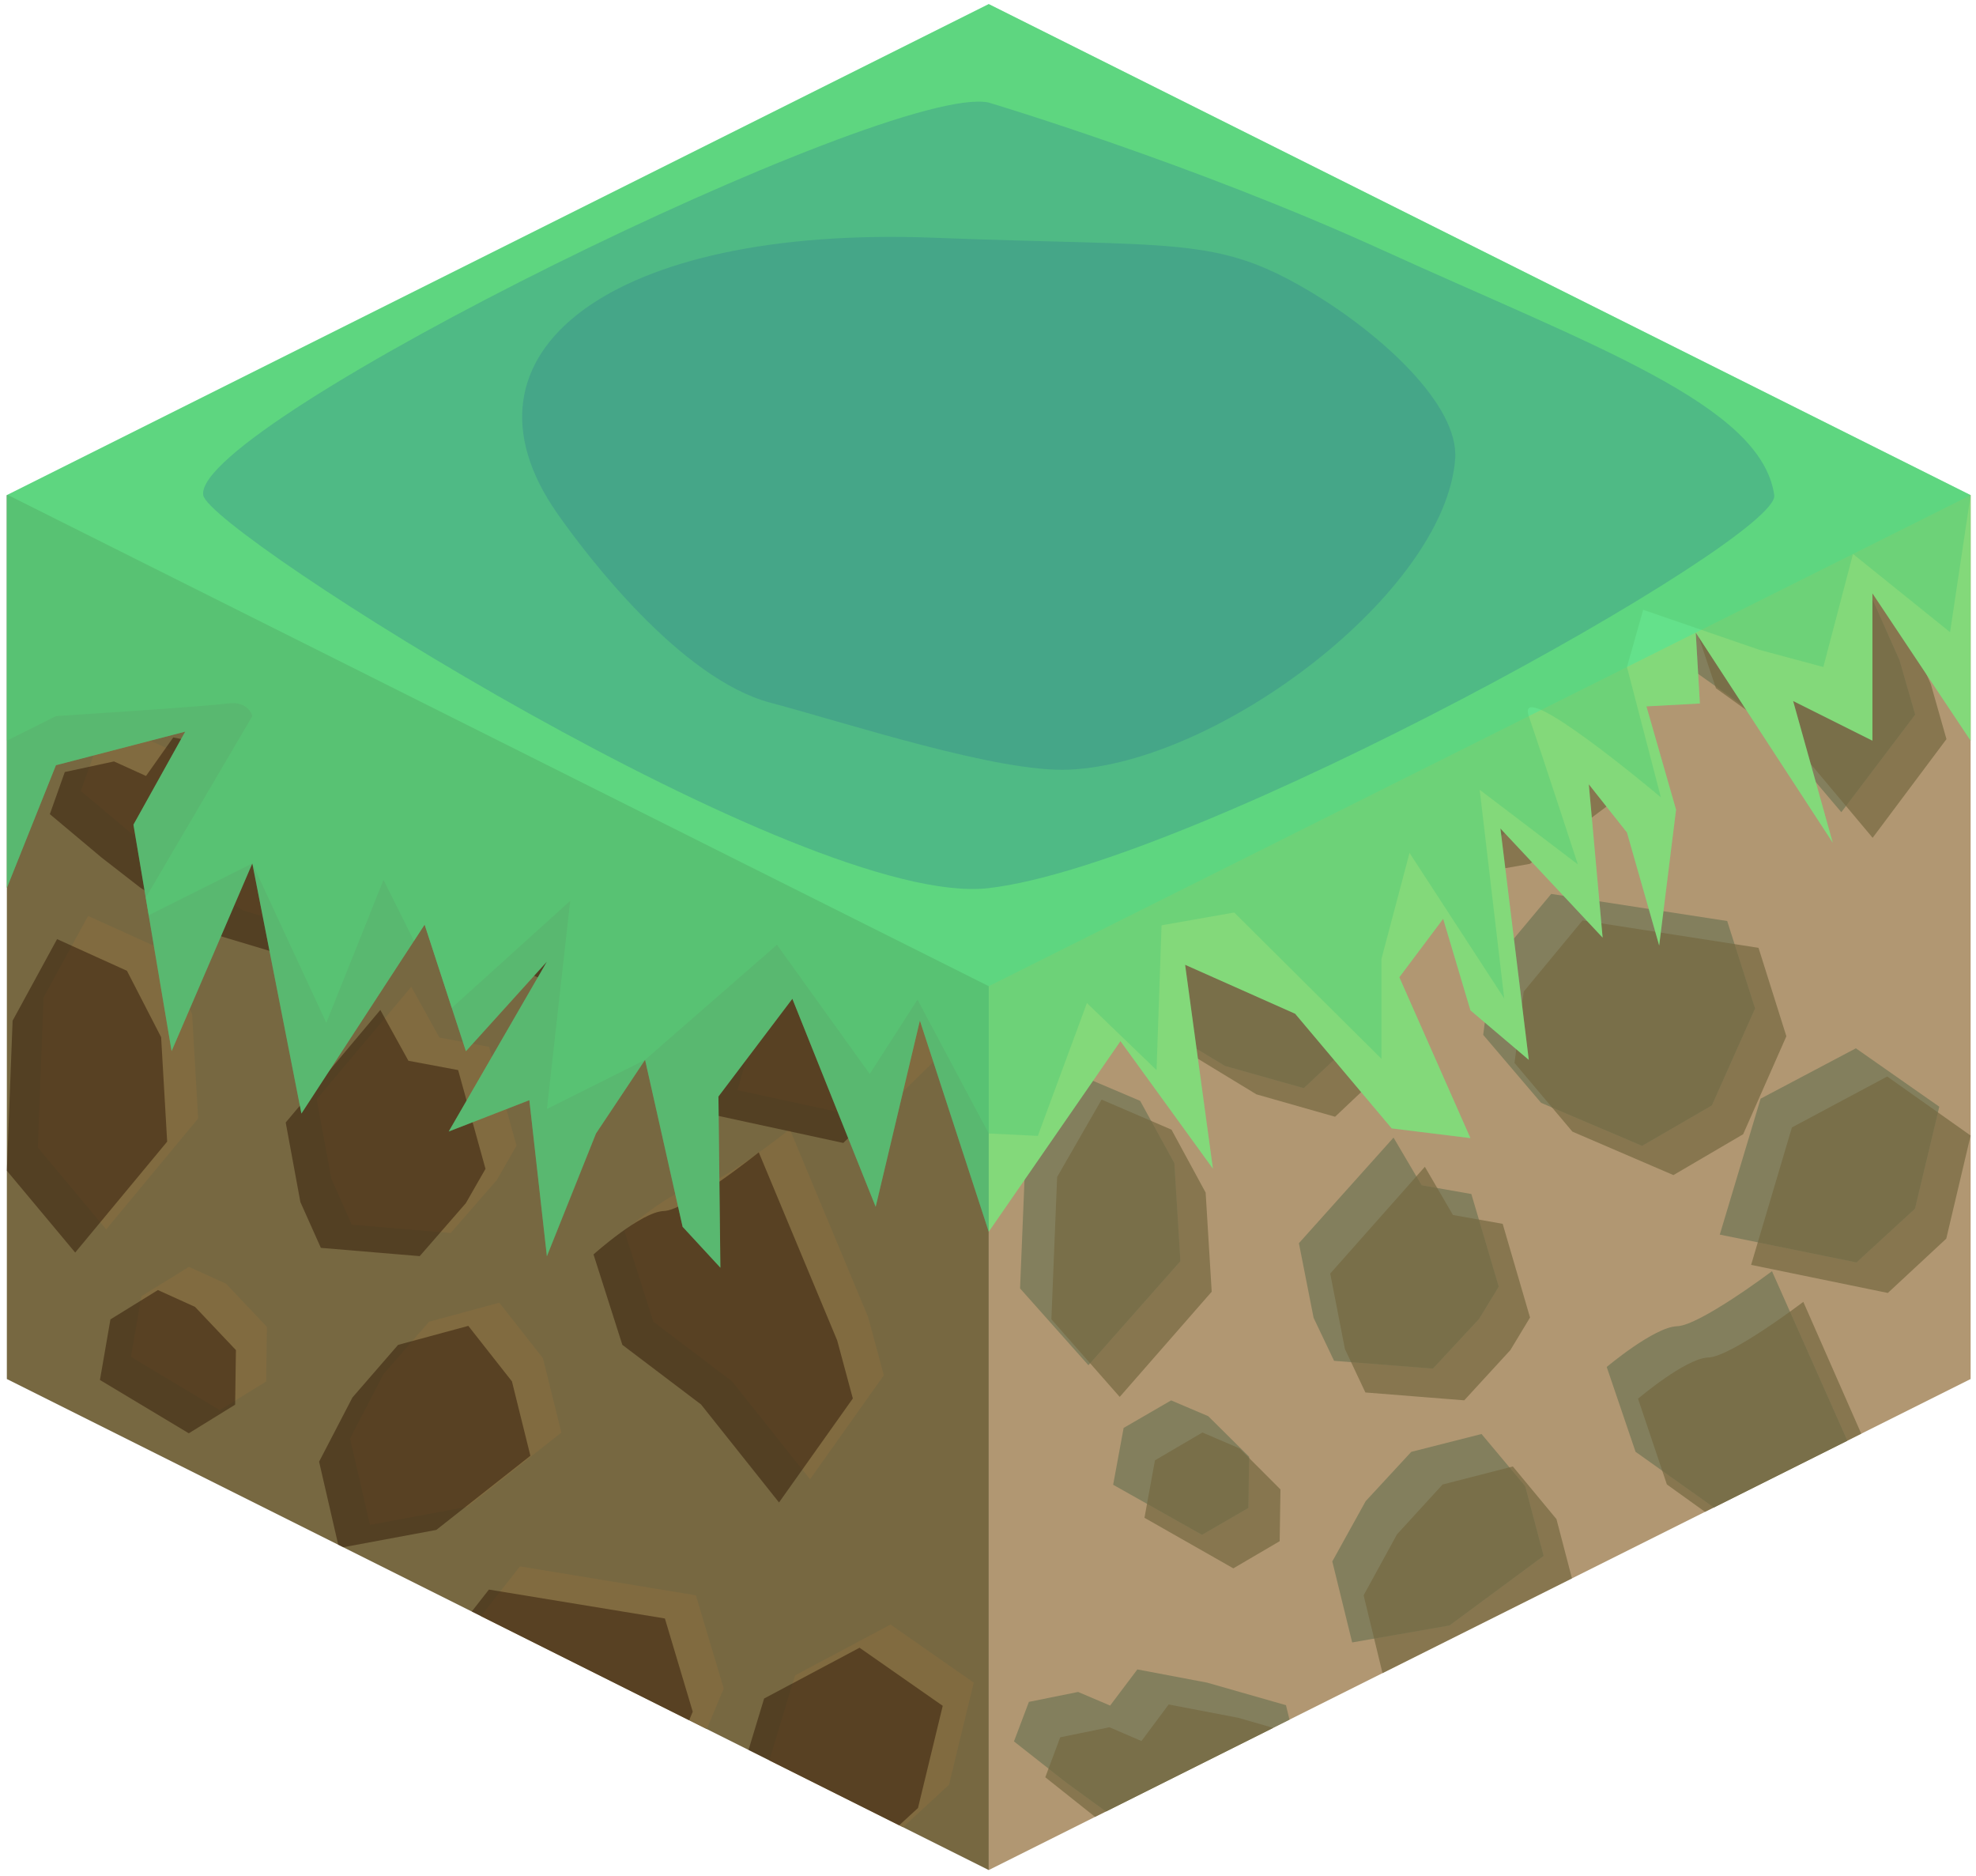 <?xml version="1.0" encoding="UTF-8" standalone="no"?><!DOCTYPE svg PUBLIC "-//W3C//DTD SVG 1.1//EN" "http://www.w3.org/Graphics/SVG/1.1/DTD/svg11.dtd"><svg width="100%" height="100%" viewBox="0 0 216 205" version="1.1" xmlns="http://www.w3.org/2000/svg" xmlns:xlink="http://www.w3.org/1999/xlink" xml:space="preserve" xmlns:serif="http://www.serif.com/" style="fill-rule:evenodd;clip-rule:evenodd;stroke-linejoin:round;stroke-miterlimit:1.414;"><g id="Grass_Block11"><g id="Grass_Block09"><g id="Grass_Block091" serif:id="Grass_Block09"><g><path d="M215.412,54.114l0,96.599l-107.331,53.665l0,-96.598l107.331,-53.666Z" style="fill:#b19772;"/><clipPath id="_clip1"><path d="M215.412,54.114l0,96.599l-107.331,53.665l0,-96.598l107.331,-53.666Z"/></clipPath><g clip-path="url(#_clip1)"><path d="M113.609,235.269l-7.471,-8.393l0.629,-15.381l4.861,-8.364l7.639,3.248l3.734,6.804l0.66,10.713l-10.052,11.373" style="fill:#c7a664;"/><path d="M129.451,258.418l-9.713,-5.527l1.146,-6.28l5.191,-3.041l4.056,1.744l4.471,4.478l-0.085,5.658l-5.066,2.968Zm30.283,-23.855l-5.042,5.49l-10.805,-0.858l-2.238,-4.75l-1.605,-8.245l10.343,-11.669l3.071,5.269l5.435,0.966l2.991,10.237l-2.15,3.56Zm-42.701,5.119l-7.471,-8.486l0.629,-15.55l4.861,-8.457l7.639,3.285l3.734,6.879l0.66,10.83l-10.052,11.499Zm93.012,-28.565l-2.662,11.269l-6.387,5.935l-14.945,-3.071l4.461,-15.019l10.414,-5.566l9.119,6.452Zm-32.485,4.321l7.62,-4.464l4.724,-10.709l-3.045,-9.664l-19.233,-2.996l-6.432,7.782l-1.006,7.794l6.329,7.509l11.043,4.748Zm-36.987,-6.374l6.48,-6.129l-3.057,-12.704l-8.623,-2.49l-7.622,-1.459l-2.977,3.993l-3.5,-1.504l-5.378,1.097l-1.634,4.367l5.651,4.497l4.24,3.125l7.816,4.756l8.604,2.451Zm10.66,-25.764l10.639,-1.878l10.285,-7.689l-2.017,-7.71l-4.768,-5.754l-7.68,1.972l-4.984,5.447l-3.648,6.662l2.173,8.95Zm48.103,-4.724l8.068,-10.782l-1.706,-6.007l-8.575,-19.507c0,0 -7.897,6.005 -10.383,6.082c-2.485,0.078 -7.683,4.502 -7.683,4.502l3.152,9.371l8.6,6.179l8.527,10.162Zm-64.518,-7.172l-9.714,-5.526l1.146,-6.28l5.191,-3.042l4.057,1.744l4.47,4.478l-0.085,5.659l-5.065,2.967Zm30.283,-23.854l-5.042,5.49l-10.806,-0.858l-2.238,-4.75l-1.605,-8.245l10.344,-11.669l3.07,5.268l5.436,0.966l2.991,10.238l-2.15,3.56Zm-42.702,5.118l-7.471,-8.485l0.629,-15.55l4.861,-8.457l7.639,3.284l3.734,6.879l0.661,10.831l-10.053,11.498Zm93.013,-28.564l-2.663,11.269l-6.387,5.934l-14.945,-3.07l4.461,-15.02l10.415,-5.565l9.119,6.452Zm-32.486,4.321l7.621,-4.465l4.724,-10.709l-3.045,-9.663l-19.234,-2.996l-6.432,7.782l-1.005,7.793l6.328,7.51l11.043,4.748Zm-36.986,-6.375l6.48,-6.129l-3.057,-12.703l-8.623,-2.491l-7.622,-1.459l-2.977,3.994l-3.5,-1.505l-5.378,1.098l-1.634,4.367l5.651,4.497l4.24,3.125l7.816,4.755l8.604,2.451Zm10.659,-25.764l10.639,-1.877l10.285,-7.689l-2.016,-7.71l-4.769,-5.755l-7.679,1.972l-4.985,5.448l-3.648,6.661l2.173,8.95Zm48.103,-4.723l8.069,-10.783l-1.707,-6.007l-8.574,-19.507c0,0 -7.897,6.006 -10.383,6.083c-2.486,0.077 -7.683,4.501 -7.683,4.501l3.152,9.371l8.6,6.18l8.526,10.162Z" style="fill:#756941;fill-opacity:0.7;"/><path d="M137.149,204.984l6.48,-6.062l-3.057,-12.564l-8.623,-2.464l-7.622,-1.443l-2.977,3.95l-3.5,-1.488l-5.378,1.085l-1.634,4.32l5.651,4.448l4.24,3.09l7.817,4.704l8.603,2.424Z" style="fill:#837f5d;"/><clipPath id="_clip2"><path d="M137.149,204.984l6.48,-6.062l-3.057,-12.564l-8.623,-2.464l-7.622,-1.443l-2.977,3.95l-3.5,-1.488l-5.378,1.085l-1.634,4.32l5.651,4.448l4.24,3.09l7.817,4.704l8.603,2.424Z"/></clipPath><g clip-path="url(#_clip2)"><path d="M129.451,258.418l-9.713,-5.527l1.146,-6.28l5.191,-3.041l4.056,1.744l4.471,4.478l-0.085,5.658l-5.066,2.968Zm30.283,-23.855l-5.042,5.49l-10.805,-0.858l-2.238,-4.75l-1.605,-8.245l10.343,-11.669l3.071,5.269l5.435,0.966l2.991,10.237l-2.15,3.56Zm-42.701,5.119l-7.471,-8.486l0.629,-15.55l4.861,-8.457l7.639,3.285l3.734,6.879l0.66,10.83l-10.052,11.499Zm93.012,-28.565l-2.662,11.269l-6.387,5.935l-14.945,-3.071l4.461,-15.019l10.414,-5.566l9.119,6.452Zm-32.485,4.321l7.62,-4.464l4.724,-10.709l-3.045,-9.664l-19.233,-2.996l-6.432,7.782l-1.006,7.794l6.329,7.509l11.043,4.748Zm-36.987,-6.374l6.48,-6.129l-3.057,-12.704l-8.623,-2.49l-7.622,-1.459l-2.977,3.993l-3.5,-1.504l-5.378,1.097l-1.634,4.367l5.651,4.497l4.24,3.125l7.816,4.756l8.604,2.451Zm10.66,-25.764l10.639,-1.878l10.285,-7.689l-2.017,-7.71l-4.768,-5.754l-7.68,1.972l-4.984,5.447l-3.648,6.662l2.173,8.95Zm48.103,-4.724l8.068,-10.782l-1.706,-6.007l-8.575,-19.507c0,0 -7.897,6.005 -10.383,6.082c-2.485,0.078 -7.683,4.502 -7.683,4.502l3.152,9.371l8.6,6.179l8.527,10.162Zm-64.518,-7.172l-9.714,-5.526l1.146,-6.28l5.191,-3.042l4.057,1.744l4.47,4.478l-0.085,5.659l-5.065,2.967Zm30.283,-23.854l-5.042,5.49l-10.806,-0.858l-2.238,-4.75l-1.605,-8.245l10.344,-11.669l3.07,5.268l5.436,0.966l2.991,10.238l-2.15,3.56Zm-42.702,5.118l-7.471,-8.485l0.629,-15.55l4.861,-8.457l7.639,3.284l3.734,6.879l0.661,10.831l-10.053,11.498Zm93.013,-28.564l-2.663,11.269l-6.387,5.934l-14.945,-3.07l4.461,-15.02l10.415,-5.565l9.119,6.452Zm-32.486,4.321l7.621,-4.465l4.724,-10.709l-3.045,-9.663l-19.234,-2.996l-6.432,7.782l-1.005,7.793l6.328,7.51l11.043,4.748Zm-36.986,-6.375l6.48,-6.129l-3.057,-12.703l-8.623,-2.491l-7.622,-1.459l-2.977,3.994l-3.5,-1.505l-5.378,1.098l-1.634,4.367l5.651,4.497l4.24,3.125l7.816,4.755l8.604,2.451Zm10.659,-25.764l10.639,-1.877l10.285,-7.689l-2.016,-7.71l-4.769,-5.755l-7.679,1.972l-4.985,5.448l-3.648,6.661l2.173,8.95Zm48.103,-4.723l8.069,-10.783l-1.707,-6.007l-8.574,-19.507c0,0 -7.897,6.006 -10.383,6.083c-2.486,0.077 -7.683,4.501 -7.683,4.501l3.152,9.371l8.6,6.18l8.526,10.162Z" style="fill:#756941;fill-opacity:0.7;"/></g><path d="M174.136,211.29l7.62,-4.416l4.724,-10.593l-3.045,-9.557l-19.233,-2.964l-6.432,7.697l-1.006,7.709l6.329,7.427l11.043,4.697Z" style="fill:#837f5d;"/><path d="M195.912,174.829l8.068,-10.664l-1.706,-5.942l-8.575,-19.295c0,0 -7.897,5.94 -10.383,6.017c-2.485,0.076 -7.683,4.452 -7.683,4.452l3.152,9.269l8.6,6.112l8.527,10.051Z" style="fill:#837f5d;"/><clipPath id="_clip3"><path d="M195.912,174.829l8.068,-10.664l-1.706,-5.942l-8.575,-19.295c0,0 -7.897,5.94 -10.383,6.017c-2.485,0.076 -7.683,4.452 -7.683,4.452l3.152,9.269l8.6,6.112l8.527,10.051Z"/></clipPath><g clip-path="url(#_clip3)"><path d="M129.451,258.418l-9.713,-5.527l1.146,-6.28l5.191,-3.041l4.056,1.744l4.471,4.478l-0.085,5.658l-5.066,2.968Zm30.283,-23.855l-5.042,5.49l-10.805,-0.858l-2.238,-4.75l-1.605,-8.245l10.343,-11.669l3.071,5.269l5.435,0.966l2.991,10.237l-2.15,3.56Zm-42.701,5.119l-7.471,-8.486l0.629,-15.55l4.861,-8.457l7.639,3.285l3.734,6.879l0.66,10.83l-10.052,11.499Zm93.012,-28.565l-2.662,11.269l-6.387,5.935l-14.945,-3.071l4.461,-15.019l10.414,-5.566l9.119,6.452Zm-32.485,4.321l7.62,-4.464l4.724,-10.709l-3.045,-9.664l-19.233,-2.996l-6.432,7.782l-1.006,7.794l6.329,7.509l11.043,4.748Zm-36.987,-6.374l6.48,-6.129l-3.057,-12.704l-8.623,-2.49l-7.622,-1.459l-2.977,3.993l-3.5,-1.504l-5.378,1.097l-1.634,4.367l5.651,4.497l4.24,3.125l7.816,4.756l8.604,2.451Zm10.66,-25.764l10.639,-1.878l10.285,-7.689l-2.017,-7.71l-4.768,-5.754l-7.68,1.972l-4.984,5.447l-3.648,6.662l2.173,8.95Zm48.103,-4.724l8.068,-10.782l-1.706,-6.007l-8.575,-19.507c0,0 -7.897,6.005 -10.383,6.082c-2.485,0.078 -7.683,4.502 -7.683,4.502l3.152,9.371l8.6,6.179l8.527,10.162Zm-64.518,-7.172l-9.714,-5.526l1.146,-6.28l5.191,-3.042l4.057,1.744l4.47,4.478l-0.085,5.659l-5.065,2.967Zm30.283,-23.854l-5.042,5.49l-10.806,-0.858l-2.238,-4.75l-1.605,-8.245l10.344,-11.669l3.07,5.268l5.436,0.966l2.991,10.238l-2.15,3.56Zm-42.702,5.118l-7.471,-8.485l0.629,-15.55l4.861,-8.457l7.639,3.284l3.734,6.879l0.661,10.831l-10.053,11.498Zm93.013,-28.564l-2.663,11.269l-6.387,5.934l-14.945,-3.07l4.461,-15.02l10.415,-5.565l9.119,6.452Zm-32.486,4.321l7.621,-4.465l4.724,-10.709l-3.045,-9.663l-19.234,-2.996l-6.432,7.782l-1.005,7.793l6.328,7.51l11.043,4.748Zm-36.986,-6.375l6.48,-6.129l-3.057,-12.703l-8.623,-2.491l-7.622,-1.459l-2.977,3.994l-3.5,-1.505l-5.378,1.098l-1.634,4.367l5.651,4.497l4.24,3.125l7.816,4.755l8.604,2.451Zm10.659,-25.764l10.639,-1.877l10.285,-7.689l-2.016,-7.71l-4.769,-5.755l-7.679,1.972l-4.985,5.448l-3.648,6.661l2.173,8.95Zm48.103,-4.723l8.069,-10.783l-1.707,-6.007l-8.574,-19.507c0,0 -7.897,6.006 -10.383,6.083c-2.486,0.077 -7.683,4.501 -7.683,4.501l3.152,9.371l8.6,6.18l8.526,10.162Z" style="fill:#756941;fill-opacity:0.7;"/></g><path d="M147.809,179.501l10.639,-1.857l10.285,-7.605l-2.017,-7.626l-4.768,-5.691l-7.68,1.95l-4.984,5.388l-3.648,6.589l2.173,8.852" style="fill:#837f5d;"/><clipPath id="_clip4"><path d="M147.809,179.501l10.639,-1.857l10.285,-7.605l-2.017,-7.626l-4.768,-5.691l-7.68,1.95l-4.984,5.388l-3.648,6.589l2.173,8.852"/></clipPath><g clip-path="url(#_clip4)"><path d="M129.451,258.418l-9.713,-5.527l1.146,-6.28l5.191,-3.041l4.056,1.744l4.471,4.478l-0.085,5.658l-5.066,2.968Zm30.283,-23.855l-5.042,5.49l-10.805,-0.858l-2.238,-4.75l-1.605,-8.245l10.343,-11.669l3.071,5.269l5.435,0.966l2.991,10.237l-2.15,3.56Zm-42.701,5.119l-7.471,-8.486l0.629,-15.55l4.861,-8.457l7.639,3.285l3.734,6.879l0.66,10.83l-10.052,11.499Zm93.012,-28.565l-2.662,11.269l-6.387,5.935l-14.945,-3.071l4.461,-15.019l10.414,-5.566l9.119,6.452Zm-32.485,4.321l7.62,-4.464l4.724,-10.709l-3.045,-9.664l-19.233,-2.996l-6.432,7.782l-1.006,7.794l6.329,7.509l11.043,4.748Zm-36.987,-6.374l6.48,-6.129l-3.057,-12.704l-8.623,-2.49l-7.622,-1.459l-2.977,3.993l-3.5,-1.504l-5.378,1.097l-1.634,4.367l5.651,4.497l4.24,3.125l7.816,4.756l8.604,2.451Zm10.66,-25.764l10.639,-1.878l10.285,-7.689l-2.017,-7.71l-4.768,-5.754l-7.68,1.972l-4.984,5.447l-3.648,6.662l2.173,8.95Zm48.103,-4.724l8.068,-10.782l-1.706,-6.007l-8.575,-19.507c0,0 -7.897,6.005 -10.383,6.082c-2.485,0.078 -7.683,4.502 -7.683,4.502l3.152,9.371l8.6,6.179l8.527,10.162Zm-64.518,-7.172l-9.714,-5.526l1.146,-6.28l5.191,-3.042l4.057,1.744l4.47,4.478l-0.085,5.659l-5.065,2.967Zm30.283,-23.854l-5.042,5.49l-10.806,-0.858l-2.238,-4.75l-1.605,-8.245l10.344,-11.669l3.07,5.268l5.436,0.966l2.991,10.238l-2.15,3.56Zm-42.702,5.118l-7.471,-8.485l0.629,-15.55l4.861,-8.457l7.639,3.284l3.734,6.879l0.661,10.831l-10.053,11.498Zm93.013,-28.564l-2.663,11.269l-6.387,5.934l-14.945,-3.07l4.461,-15.02l10.415,-5.565l9.119,6.452Zm-32.486,4.321l7.621,-4.465l4.724,-10.709l-3.045,-9.663l-19.234,-2.996l-6.432,7.782l-1.005,7.793l6.328,7.51l11.043,4.748Zm-36.986,-6.375l6.48,-6.129l-3.057,-12.703l-8.623,-2.491l-7.622,-1.459l-2.977,3.994l-3.5,-1.505l-5.378,1.098l-1.634,4.367l5.651,4.497l4.24,3.125l7.816,4.755l8.604,2.451Zm10.659,-25.764l10.639,-1.877l10.285,-7.689l-2.016,-7.71l-4.769,-5.755l-7.679,1.972l-4.985,5.448l-3.648,6.661l2.173,8.95Zm48.103,-4.723l8.069,-10.783l-1.707,-6.007l-8.574,-19.507c0,0 -7.897,6.006 -10.383,6.083c-2.486,0.077 -7.683,4.501 -7.683,4.501l3.152,9.371l8.6,6.18l8.526,10.162Z" style="fill:#756941;fill-opacity:0.7;"/></g><path d="M206.621,207.016l-9.119,-6.382l-10.414,5.505l-4.461,14.856l14.945,3.036l6.387,-5.869l2.662,-11.146" style="fill:#837f5d;"/><clipPath id="_clip5"><path d="M206.621,207.016l-9.119,-6.382l-10.414,5.505l-4.461,14.856l14.945,3.036l6.387,-5.869l2.662,-11.146"/></clipPath><g clip-path="url(#_clip5)"><path d="M129.451,258.418l-9.713,-5.527l1.146,-6.28l5.191,-3.041l4.056,1.744l4.471,4.478l-0.085,5.658l-5.066,2.968Zm30.283,-23.855l-5.042,5.49l-10.805,-0.858l-2.238,-4.75l-1.605,-8.245l10.343,-11.669l3.071,5.269l5.435,0.966l2.991,10.237l-2.15,3.56Zm-42.701,5.119l-7.471,-8.486l0.629,-15.55l4.861,-8.457l7.639,3.285l3.734,6.879l0.66,10.83l-10.052,11.499Zm93.012,-28.565l-2.662,11.269l-6.387,5.935l-14.945,-3.071l4.461,-15.019l10.414,-5.566l9.119,6.452Zm-32.485,4.321l7.62,-4.464l4.724,-10.709l-3.045,-9.664l-19.233,-2.996l-6.432,7.782l-1.006,7.794l6.329,7.509l11.043,4.748Zm-36.987,-6.374l6.48,-6.129l-3.057,-12.704l-8.623,-2.49l-7.622,-1.459l-2.977,3.993l-3.5,-1.504l-5.378,1.097l-1.634,4.367l5.651,4.497l4.24,3.125l7.816,4.756l8.604,2.451Zm10.66,-25.764l10.639,-1.878l10.285,-7.689l-2.017,-7.71l-4.768,-5.754l-7.68,1.972l-4.984,5.447l-3.648,6.662l2.173,8.95Zm48.103,-4.724l8.068,-10.782l-1.706,-6.007l-8.575,-19.507c0,0 -7.897,6.005 -10.383,6.082c-2.485,0.078 -7.683,4.502 -7.683,4.502l3.152,9.371l8.6,6.179l8.527,10.162Zm-64.518,-7.172l-9.714,-5.526l1.146,-6.28l5.191,-3.042l4.057,1.744l4.47,4.478l-0.085,5.659l-5.065,2.967Zm30.283,-23.854l-5.042,5.49l-10.806,-0.858l-2.238,-4.75l-1.605,-8.245l10.344,-11.669l3.07,5.268l5.436,0.966l2.991,10.238l-2.15,3.56Zm-42.702,5.118l-7.471,-8.485l0.629,-15.55l4.861,-8.457l7.639,3.284l3.734,6.879l0.661,10.831l-10.053,11.498Zm93.013,-28.564l-2.663,11.269l-6.387,5.934l-14.945,-3.07l4.461,-15.02l10.415,-5.565l9.119,6.452Zm-32.486,4.321l7.621,-4.465l4.724,-10.709l-3.045,-9.663l-19.234,-2.996l-6.432,7.782l-1.005,7.793l6.328,7.51l11.043,4.748Zm-36.986,-6.375l6.48,-6.129l-3.057,-12.703l-8.623,-2.491l-7.622,-1.459l-2.977,3.994l-3.5,-1.505l-5.378,1.098l-1.634,4.367l5.651,4.497l4.24,3.125l7.816,4.755l8.604,2.451Zm10.659,-25.764l10.639,-1.877l10.285,-7.689l-2.016,-7.71l-4.769,-5.755l-7.679,1.972l-4.985,5.448l-3.648,6.661l2.173,8.95Zm48.103,-4.723l8.069,-10.783l-1.707,-6.007l-8.574,-19.507c0,0 -7.897,6.006 -10.383,6.083c-2.486,0.077 -7.683,4.501 -7.683,4.501l3.152,9.371l8.6,6.18l8.526,10.162Z" style="fill:#756941;fill-opacity:0.7;"/></g><path d="M118.975,149.204l-7.47,-8.393l0.628,-15.381l4.861,-8.365l7.639,3.249l3.735,6.804l0.66,10.713l-10.053,11.373" style="fill:#837f5d;"/><clipPath id="_clip6"><path d="M118.975,149.204l-7.47,-8.393l0.628,-15.381l4.861,-8.365l7.639,3.249l3.735,6.804l0.66,10.713l-10.053,11.373"/></clipPath><g clip-path="url(#_clip6)"><path d="M129.451,258.418l-9.713,-5.527l1.146,-6.28l5.191,-3.041l4.056,1.744l4.471,4.478l-0.085,5.658l-5.066,2.968Zm30.283,-23.855l-5.042,5.49l-10.805,-0.858l-2.238,-4.75l-1.605,-8.245l10.343,-11.669l3.071,5.269l5.435,0.966l2.991,10.237l-2.15,3.56Zm-42.701,5.119l-7.471,-8.486l0.629,-15.55l4.861,-8.457l7.639,3.285l3.734,6.879l0.66,10.83l-10.052,11.499Zm93.012,-28.565l-2.662,11.269l-6.387,5.935l-14.945,-3.071l4.461,-15.019l10.414,-5.566l9.119,6.452Zm-32.485,4.321l7.62,-4.464l4.724,-10.709l-3.045,-9.664l-19.233,-2.996l-6.432,7.782l-1.006,7.794l6.329,7.509l11.043,4.748Zm-36.987,-6.374l6.48,-6.129l-3.057,-12.704l-8.623,-2.49l-7.622,-1.459l-2.977,3.993l-3.5,-1.504l-5.378,1.097l-1.634,4.367l5.651,4.497l4.24,3.125l7.816,4.756l8.604,2.451Zm10.66,-25.764l10.639,-1.878l10.285,-7.689l-2.017,-7.71l-4.768,-5.754l-7.68,1.972l-4.984,5.447l-3.648,6.662l2.173,8.95Zm48.103,-4.724l8.068,-10.782l-1.706,-6.007l-8.575,-19.507c0,0 -7.897,6.005 -10.383,6.082c-2.485,0.078 -7.683,4.502 -7.683,4.502l3.152,9.371l8.6,6.179l8.527,10.162Zm-64.518,-7.172l-9.714,-5.526l1.146,-6.28l5.191,-3.042l4.057,1.744l4.47,4.478l-0.085,5.659l-5.065,2.967Zm30.283,-23.854l-5.042,5.49l-10.806,-0.858l-2.238,-4.75l-1.605,-8.245l10.344,-11.669l3.07,5.268l5.436,0.966l2.991,10.238l-2.15,3.56Zm-42.702,5.118l-7.471,-8.485l0.629,-15.55l4.861,-8.457l7.639,3.284l3.734,6.879l0.661,10.831l-10.053,11.498Zm93.013,-28.564l-2.663,11.269l-6.387,5.934l-14.945,-3.07l4.461,-15.02l10.415,-5.565l9.119,6.452Zm-32.486,4.321l7.621,-4.465l4.724,-10.709l-3.045,-9.663l-19.234,-2.996l-6.432,7.782l-1.005,7.793l6.328,7.51l11.043,4.748Zm-36.986,-6.375l6.48,-6.129l-3.057,-12.703l-8.623,-2.491l-7.622,-1.459l-2.977,3.994l-3.5,-1.505l-5.378,1.098l-1.634,4.367l5.651,4.497l4.24,3.125l7.816,4.755l8.604,2.451Zm10.659,-25.764l10.639,-1.877l10.285,-7.689l-2.016,-7.71l-4.769,-5.755l-7.679,1.972l-4.985,5.448l-3.648,6.661l2.173,8.95Zm48.103,-4.723l8.069,-10.783l-1.707,-6.007l-8.574,-19.507c0,0 -7.897,6.006 -10.383,6.083c-2.486,0.077 -7.683,4.501 -7.683,4.501l3.152,9.371l8.6,6.18l8.526,10.162Z" style="fill:#756941;fill-opacity:0.7;"/></g><path d="M131.394,167.736l-9.714,-5.467l1.146,-6.211l5.191,-3.009l4.057,1.725l4.47,4.43l-0.085,5.596l-5.065,2.936Z" style="fill:#837f5d;"/><clipPath id="_clip7"><path d="M131.394,167.736l-9.714,-5.467l1.146,-6.211l5.191,-3.009l4.057,1.725l4.47,4.43l-0.085,5.596l-5.065,2.936Z"/></clipPath><g clip-path="url(#_clip7)"><path d="M129.451,258.418l-9.713,-5.527l1.146,-6.28l5.191,-3.041l4.056,1.744l4.471,4.478l-0.085,5.658l-5.066,2.968Zm30.283,-23.855l-5.042,5.49l-10.805,-0.858l-2.238,-4.75l-1.605,-8.245l10.343,-11.669l3.071,5.269l5.435,0.966l2.991,10.237l-2.15,3.56Zm-42.701,5.119l-7.471,-8.486l0.629,-15.55l4.861,-8.457l7.639,3.285l3.734,6.879l0.66,10.83l-10.052,11.499Zm93.012,-28.565l-2.662,11.269l-6.387,5.935l-14.945,-3.071l4.461,-15.019l10.414,-5.566l9.119,6.452Zm-32.485,4.321l7.62,-4.464l4.724,-10.709l-3.045,-9.664l-19.233,-2.996l-6.432,7.782l-1.006,7.794l6.329,7.509l11.043,4.748Zm-36.987,-6.374l6.48,-6.129l-3.057,-12.704l-8.623,-2.49l-7.622,-1.459l-2.977,3.993l-3.5,-1.504l-5.378,1.097l-1.634,4.367l5.651,4.497l4.24,3.125l7.816,4.756l8.604,2.451Zm10.66,-25.764l10.639,-1.878l10.285,-7.689l-2.017,-7.71l-4.768,-5.754l-7.68,1.972l-4.984,5.447l-3.648,6.662l2.173,8.95Zm48.103,-4.724l8.068,-10.782l-1.706,-6.007l-8.575,-19.507c0,0 -7.897,6.005 -10.383,6.082c-2.485,0.078 -7.683,4.502 -7.683,4.502l3.152,9.371l8.6,6.179l8.527,10.162Zm-64.518,-7.172l-9.714,-5.526l1.146,-6.28l5.191,-3.042l4.057,1.744l4.47,4.478l-0.085,5.659l-5.065,2.967Zm30.283,-23.854l-5.042,5.49l-10.806,-0.858l-2.238,-4.75l-1.605,-8.245l10.344,-11.669l3.07,5.268l5.436,0.966l2.991,10.238l-2.15,3.56Zm-42.702,5.118l-7.471,-8.485l0.629,-15.55l4.861,-8.457l7.639,3.284l3.734,6.879l0.661,10.831l-10.053,11.498Zm93.013,-28.564l-2.663,11.269l-6.387,5.934l-14.945,-3.07l4.461,-15.02l10.415,-5.565l9.119,6.452Zm-32.486,4.321l7.621,-4.465l4.724,-10.709l-3.045,-9.663l-19.234,-2.996l-6.432,7.782l-1.005,7.793l6.328,7.51l11.043,4.748Zm-36.986,-6.375l6.48,-6.129l-3.057,-12.703l-8.623,-2.491l-7.622,-1.459l-2.977,3.994l-3.5,-1.505l-5.378,1.098l-1.634,4.367l5.651,4.497l4.24,3.125l7.816,4.755l8.604,2.451Zm10.659,-25.764l10.639,-1.877l10.285,-7.689l-2.016,-7.71l-4.769,-5.755l-7.679,1.972l-4.985,5.448l-3.648,6.661l2.173,8.95Zm48.103,-4.723l8.069,-10.783l-1.707,-6.007l-8.574,-19.507c0,0 -7.897,6.006 -10.383,6.083c-2.486,0.077 -7.683,4.501 -7.683,4.501l3.152,9.371l8.6,6.18l8.526,10.162Z" style="fill:#756941;fill-opacity:0.7;"/></g><path d="M161.677,144.141l-5.042,5.43l-10.806,-0.848l-2.237,-4.699l-1.606,-8.155l10.344,-11.541l3.07,5.211l5.436,0.955l2.991,10.126l-2.15,3.521" style="fill:#837f5d;"/><clipPath id="_clip8"><path d="M161.677,144.141l-5.042,5.43l-10.806,-0.848l-2.237,-4.699l-1.606,-8.155l10.344,-11.541l3.07,5.211l5.436,0.955l2.991,10.126l-2.15,3.521"/></clipPath><g clip-path="url(#_clip8)"><path d="M129.451,258.418l-9.713,-5.527l1.146,-6.28l5.191,-3.041l4.056,1.744l4.471,4.478l-0.085,5.658l-5.066,2.968Zm30.283,-23.855l-5.042,5.49l-10.805,-0.858l-2.238,-4.75l-1.605,-8.245l10.343,-11.669l3.071,5.269l5.435,0.966l2.991,10.237l-2.15,3.56Zm-42.701,5.119l-7.471,-8.486l0.629,-15.55l4.861,-8.457l7.639,3.285l3.734,6.879l0.66,10.83l-10.052,11.499Zm93.012,-28.565l-2.662,11.269l-6.387,5.935l-14.945,-3.071l4.461,-15.019l10.414,-5.566l9.119,6.452Zm-32.485,4.321l7.62,-4.464l4.724,-10.709l-3.045,-9.664l-19.233,-2.996l-6.432,7.782l-1.006,7.794l6.329,7.509l11.043,4.748Zm-36.987,-6.374l6.48,-6.129l-3.057,-12.704l-8.623,-2.49l-7.622,-1.459l-2.977,3.993l-3.5,-1.504l-5.378,1.097l-1.634,4.367l5.651,4.497l4.24,3.125l7.816,4.756l8.604,2.451Zm10.66,-25.764l10.639,-1.878l10.285,-7.689l-2.017,-7.71l-4.768,-5.754l-7.68,1.972l-4.984,5.447l-3.648,6.662l2.173,8.95Zm48.103,-4.724l8.068,-10.782l-1.706,-6.007l-8.575,-19.507c0,0 -7.897,6.005 -10.383,6.082c-2.485,0.078 -7.683,4.502 -7.683,4.502l3.152,9.371l8.6,6.179l8.527,10.162Zm-64.518,-7.172l-9.714,-5.526l1.146,-6.28l5.191,-3.042l4.057,1.744l4.47,4.478l-0.085,5.659l-5.065,2.967Zm30.283,-23.854l-5.042,5.49l-10.806,-0.858l-2.238,-4.75l-1.605,-8.245l10.344,-11.669l3.07,5.268l5.436,0.966l2.991,10.238l-2.15,3.56Zm-42.702,5.118l-7.471,-8.485l0.629,-15.55l4.861,-8.457l7.639,3.284l3.734,6.879l0.661,10.831l-10.053,11.498Zm93.013,-28.564l-2.663,11.269l-6.387,5.934l-14.945,-3.07l4.461,-15.02l10.415,-5.565l9.119,6.452Zm-32.486,4.321l7.621,-4.465l4.724,-10.709l-3.045,-9.663l-19.234,-2.996l-6.432,7.782l-1.005,7.793l6.328,7.51l11.043,4.748Zm-36.986,-6.375l6.48,-6.129l-3.057,-12.703l-8.623,-2.491l-7.622,-1.459l-2.977,3.994l-3.5,-1.505l-5.378,1.098l-1.634,4.367l5.651,4.497l4.24,3.125l7.816,4.755l8.604,2.451Zm10.659,-25.764l10.639,-1.877l10.285,-7.689l-2.016,-7.71l-4.769,-5.755l-7.679,1.972l-4.985,5.448l-3.648,6.661l2.173,8.95Zm48.103,-4.723l8.069,-10.783l-1.707,-6.007l-8.574,-19.507c0,0 -7.897,6.006 -10.383,6.083c-2.486,0.077 -7.683,4.501 -7.683,4.501l3.152,9.371l8.6,6.18l8.526,10.162Z" style="fill:#756941;fill-opacity:0.7;"/></g><path d="M142.516,118.919l6.48,-6.062l-3.057,-12.564l-8.623,-2.464l-7.622,-1.443l-2.977,3.95l-3.5,-1.488l-5.378,1.085l-1.634,4.32l5.651,4.448l4.24,3.09l7.816,4.704l8.604,2.424Z" style="fill:#837f5d;"/><clipPath id="_clip9"><path d="M142.516,118.919l6.48,-6.062l-3.057,-12.564l-8.623,-2.464l-7.622,-1.443l-2.977,3.95l-3.5,-1.488l-5.378,1.085l-1.634,4.32l5.651,4.448l4.24,3.09l7.816,4.704l8.604,2.424Z"/></clipPath><g clip-path="url(#_clip9)"><path d="M129.451,258.418l-9.713,-5.527l1.146,-6.28l5.191,-3.041l4.056,1.744l4.471,4.478l-0.085,5.658l-5.066,2.968Zm30.283,-23.855l-5.042,5.49l-10.805,-0.858l-2.238,-4.75l-1.605,-8.245l10.343,-11.669l3.071,5.269l5.435,0.966l2.991,10.237l-2.15,3.56Zm-42.701,5.119l-7.471,-8.486l0.629,-15.55l4.861,-8.457l7.639,3.285l3.734,6.879l0.66,10.83l-10.052,11.499Zm93.012,-28.565l-2.662,11.269l-6.387,5.935l-14.945,-3.071l4.461,-15.019l10.414,-5.566l9.119,6.452Zm-32.485,4.321l7.62,-4.464l4.724,-10.709l-3.045,-9.664l-19.233,-2.996l-6.432,7.782l-1.006,7.794l6.329,7.509l11.043,4.748Zm-36.987,-6.374l6.48,-6.129l-3.057,-12.704l-8.623,-2.49l-7.622,-1.459l-2.977,3.993l-3.5,-1.504l-5.378,1.097l-1.634,4.367l5.651,4.497l4.24,3.125l7.816,4.756l8.604,2.451Zm10.66,-25.764l10.639,-1.878l10.285,-7.689l-2.017,-7.71l-4.768,-5.754l-7.68,1.972l-4.984,5.447l-3.648,6.662l2.173,8.95Zm48.103,-4.724l8.068,-10.782l-1.706,-6.007l-8.575,-19.507c0,0 -7.897,6.005 -10.383,6.082c-2.485,0.078 -7.683,4.502 -7.683,4.502l3.152,9.371l8.6,6.179l8.527,10.162Zm-64.518,-7.172l-9.714,-5.526l1.146,-6.28l5.191,-3.042l4.057,1.744l4.47,4.478l-0.085,5.659l-5.065,2.967Zm30.283,-23.854l-5.042,5.49l-10.806,-0.858l-2.238,-4.75l-1.605,-8.245l10.344,-11.669l3.07,5.268l5.436,0.966l2.991,10.238l-2.15,3.56Zm-42.702,5.118l-7.471,-8.485l0.629,-15.55l4.861,-8.457l7.639,3.284l3.734,6.879l0.661,10.831l-10.053,11.498Zm93.013,-28.564l-2.663,11.269l-6.387,5.934l-14.945,-3.07l4.461,-15.02l10.415,-5.565l9.119,6.452Zm-32.486,4.321l7.621,-4.465l4.724,-10.709l-3.045,-9.663l-19.234,-2.996l-6.432,7.782l-1.005,7.793l6.328,7.51l11.043,4.748Zm-36.986,-6.375l6.48,-6.129l-3.057,-12.703l-8.623,-2.491l-7.622,-1.459l-2.977,3.994l-3.5,-1.505l-5.378,1.098l-1.634,4.367l5.651,4.497l4.24,3.125l7.816,4.755l8.604,2.451Zm10.659,-25.764l10.639,-1.877l10.285,-7.689l-2.016,-7.71l-4.769,-5.755l-7.679,1.972l-4.985,5.448l-3.648,6.661l2.173,8.95Zm48.103,-4.723l8.069,-10.783l-1.707,-6.007l-8.574,-19.507c0,0 -7.897,6.006 -10.383,6.083c-2.486,0.077 -7.683,4.501 -7.683,4.501l3.152,9.371l8.6,6.18l8.526,10.162Z" style="fill:#756941;fill-opacity:0.7;"/></g><path d="M179.502,125.225l7.621,-4.416l4.724,-10.593l-3.045,-9.558l-19.234,-2.963l-6.431,7.697l-1.006,7.708l6.329,7.428l11.042,4.697Z" style="fill:#837f5d;"/><clipPath id="_clip10"><path d="M179.502,125.225l7.621,-4.416l4.724,-10.593l-3.045,-9.558l-19.234,-2.963l-6.431,7.697l-1.006,7.708l6.329,7.428l11.042,4.697Z"/></clipPath><g clip-path="url(#_clip10)"><path d="M129.451,258.418l-9.713,-5.527l1.146,-6.28l5.191,-3.041l4.056,1.744l4.471,4.478l-0.085,5.658l-5.066,2.968Zm30.283,-23.855l-5.042,5.49l-10.805,-0.858l-2.238,-4.75l-1.605,-8.245l10.343,-11.669l3.071,5.269l5.435,0.966l2.991,10.237l-2.15,3.56Zm-42.701,5.119l-7.471,-8.486l0.629,-15.55l4.861,-8.457l7.639,3.285l3.734,6.879l0.66,10.83l-10.052,11.499Zm93.012,-28.565l-2.662,11.269l-6.387,5.935l-14.945,-3.071l4.461,-15.019l10.414,-5.566l9.119,6.452Zm-32.485,4.321l7.62,-4.464l4.724,-10.709l-3.045,-9.664l-19.233,-2.996l-6.432,7.782l-1.006,7.794l6.329,7.509l11.043,4.748Zm-36.987,-6.374l6.48,-6.129l-3.057,-12.704l-8.623,-2.49l-7.622,-1.459l-2.977,3.993l-3.5,-1.504l-5.378,1.097l-1.634,4.367l5.651,4.497l4.24,3.125l7.816,4.756l8.604,2.451Zm10.66,-25.764l10.639,-1.878l10.285,-7.689l-2.017,-7.71l-4.768,-5.754l-7.68,1.972l-4.984,5.447l-3.648,6.662l2.173,8.95Zm48.103,-4.724l8.068,-10.782l-1.706,-6.007l-8.575,-19.507c0,0 -7.897,6.005 -10.383,6.082c-2.485,0.078 -7.683,4.502 -7.683,4.502l3.152,9.371l8.6,6.179l8.527,10.162Zm-64.518,-7.172l-9.714,-5.526l1.146,-6.28l5.191,-3.042l4.057,1.744l4.47,4.478l-0.085,5.659l-5.065,2.967Zm30.283,-23.854l-5.042,5.49l-10.806,-0.858l-2.238,-4.75l-1.605,-8.245l10.344,-11.669l3.07,5.268l5.436,0.966l2.991,10.238l-2.15,3.56Zm-42.702,5.118l-7.471,-8.485l0.629,-15.55l4.861,-8.457l7.639,3.284l3.734,6.879l0.661,10.831l-10.053,11.498Zm93.013,-28.564l-2.663,11.269l-6.387,5.934l-14.945,-3.07l4.461,-15.02l10.415,-5.565l9.119,6.452Zm-32.486,4.321l7.621,-4.465l4.724,-10.709l-3.045,-9.663l-19.234,-2.996l-6.432,7.782l-1.005,7.793l6.328,7.51l11.043,4.748Zm-36.986,-6.375l6.48,-6.129l-3.057,-12.703l-8.623,-2.491l-7.622,-1.459l-2.977,3.994l-3.5,-1.505l-5.378,1.098l-1.634,4.367l5.651,4.497l4.24,3.125l7.816,4.755l8.604,2.451Zm10.659,-25.764l10.639,-1.877l10.285,-7.689l-2.016,-7.71l-4.769,-5.755l-7.679,1.972l-4.985,5.448l-3.648,6.661l2.173,8.95Zm48.103,-4.723l8.069,-10.783l-1.707,-6.007l-8.574,-19.507c0,0 -7.897,6.006 -10.383,6.083c-2.486,0.077 -7.683,4.501 -7.683,4.501l3.152,9.371l8.6,6.18l8.526,10.162Z" style="fill:#756941;fill-opacity:0.7;"/></g><path d="M201.278,88.764l8.069,-10.664l-1.707,-5.942l-8.574,-19.295c0,0 -7.897,5.94 -10.383,6.017c-2.486,0.076 -7.683,4.452 -7.683,4.452l3.152,9.269l8.6,6.112l8.526,10.051Z" style="fill:#837f5d;"/><clipPath id="_clip11"><path d="M201.278,88.764l8.069,-10.664l-1.707,-5.942l-8.574,-19.295c0,0 -7.897,5.94 -10.383,6.017c-2.486,0.076 -7.683,4.452 -7.683,4.452l3.152,9.269l8.6,6.112l8.526,10.051Z"/></clipPath><g clip-path="url(#_clip11)"><path d="M129.451,258.418l-9.713,-5.527l1.146,-6.28l5.191,-3.041l4.056,1.744l4.471,4.478l-0.085,5.658l-5.066,2.968Zm30.283,-23.855l-5.042,5.49l-10.805,-0.858l-2.238,-4.75l-1.605,-8.245l10.343,-11.669l3.071,5.269l5.435,0.966l2.991,10.237l-2.15,3.56Zm-42.701,5.119l-7.471,-8.486l0.629,-15.55l4.861,-8.457l7.639,3.285l3.734,6.879l0.66,10.83l-10.052,11.499Zm93.012,-28.565l-2.662,11.269l-6.387,5.935l-14.945,-3.071l4.461,-15.019l10.414,-5.566l9.119,6.452Zm-32.485,4.321l7.62,-4.464l4.724,-10.709l-3.045,-9.664l-19.233,-2.996l-6.432,7.782l-1.006,7.794l6.329,7.509l11.043,4.748Zm-36.987,-6.374l6.48,-6.129l-3.057,-12.704l-8.623,-2.49l-7.622,-1.459l-2.977,3.993l-3.5,-1.504l-5.378,1.097l-1.634,4.367l5.651,4.497l4.24,3.125l7.816,4.756l8.604,2.451Zm10.66,-25.764l10.639,-1.878l10.285,-7.689l-2.017,-7.71l-4.768,-5.754l-7.68,1.972l-4.984,5.447l-3.648,6.662l2.173,8.95Zm48.103,-4.724l8.068,-10.782l-1.706,-6.007l-8.575,-19.507c0,0 -7.897,6.005 -10.383,6.082c-2.485,0.078 -7.683,4.502 -7.683,4.502l3.152,9.371l8.6,6.179l8.527,10.162Zm-64.518,-7.172l-9.714,-5.526l1.146,-6.28l5.191,-3.042l4.057,1.744l4.47,4.478l-0.085,5.659l-5.065,2.967Zm30.283,-23.854l-5.042,5.49l-10.806,-0.858l-2.238,-4.75l-1.605,-8.245l10.344,-11.669l3.07,5.268l5.436,0.966l2.991,10.238l-2.15,3.56Zm-42.702,5.118l-7.471,-8.485l0.629,-15.55l4.861,-8.457l7.639,3.284l3.734,6.879l0.661,10.831l-10.053,11.498Zm93.013,-28.564l-2.663,11.269l-6.387,5.934l-14.945,-3.07l4.461,-15.02l10.415,-5.565l9.119,6.452Zm-32.486,4.321l7.621,-4.465l4.724,-10.709l-3.045,-9.663l-19.234,-2.996l-6.432,7.782l-1.005,7.793l6.328,7.51l11.043,4.748Zm-36.986,-6.375l6.48,-6.129l-3.057,-12.703l-8.623,-2.491l-7.622,-1.459l-2.977,3.994l-3.5,-1.505l-5.378,1.098l-1.634,4.367l5.651,4.497l4.24,3.125l7.816,4.755l8.604,2.451Zm10.659,-25.764l10.639,-1.877l10.285,-7.689l-2.016,-7.71l-4.769,-5.755l-7.679,1.972l-4.985,5.448l-3.648,6.661l2.173,8.95Zm48.103,-4.723l8.069,-10.783l-1.707,-6.007l-8.574,-19.507c0,0 -7.897,6.006 -10.383,6.083c-2.486,0.077 -7.683,4.501 -7.683,4.501l3.152,9.371l8.6,6.18l8.526,10.162Z" style="fill:#756941;fill-opacity:0.7;"/></g><path d="M153.175,93.436l10.639,-1.857l10.285,-7.605l-2.016,-7.626l-4.769,-5.691l-7.679,1.95l-4.985,5.388l-3.648,6.589l2.173,8.852" style="fill:#837f5d;"/><clipPath id="_clip12"><path d="M153.175,93.436l10.639,-1.857l10.285,-7.605l-2.016,-7.626l-4.769,-5.691l-7.679,1.95l-4.985,5.388l-3.648,6.589l2.173,8.852"/></clipPath><g clip-path="url(#_clip12)"><path d="M129.451,258.418l-9.713,-5.527l1.146,-6.28l5.191,-3.041l4.056,1.744l4.471,4.478l-0.085,5.658l-5.066,2.968Zm30.283,-23.855l-5.042,5.49l-10.805,-0.858l-2.238,-4.75l-1.605,-8.245l10.343,-11.669l3.071,5.269l5.435,0.966l2.991,10.237l-2.15,3.56Zm-42.701,5.119l-7.471,-8.486l0.629,-15.55l4.861,-8.457l7.639,3.285l3.734,6.879l0.66,10.83l-10.052,11.499Zm93.012,-28.565l-2.662,11.269l-6.387,5.935l-14.945,-3.071l4.461,-15.019l10.414,-5.566l9.119,6.452Zm-32.485,4.321l7.62,-4.464l4.724,-10.709l-3.045,-9.664l-19.233,-2.996l-6.432,7.782l-1.006,7.794l6.329,7.509l11.043,4.748Zm-36.987,-6.374l6.48,-6.129l-3.057,-12.704l-8.623,-2.49l-7.622,-1.459l-2.977,3.993l-3.5,-1.504l-5.378,1.097l-1.634,4.367l5.651,4.497l4.24,3.125l7.816,4.756l8.604,2.451Zm10.66,-25.764l10.639,-1.878l10.285,-7.689l-2.017,-7.71l-4.768,-5.754l-7.68,1.972l-4.984,5.447l-3.648,6.662l2.173,8.95Zm48.103,-4.724l8.068,-10.782l-1.706,-6.007l-8.575,-19.507c0,0 -7.897,6.005 -10.383,6.082c-2.485,0.078 -7.683,4.502 -7.683,4.502l3.152,9.371l8.6,6.179l8.527,10.162Zm-64.518,-7.172l-9.714,-5.526l1.146,-6.28l5.191,-3.042l4.057,1.744l4.47,4.478l-0.085,5.659l-5.065,2.967Zm30.283,-23.854l-5.042,5.49l-10.806,-0.858l-2.238,-4.75l-1.605,-8.245l10.344,-11.669l3.07,5.268l5.436,0.966l2.991,10.238l-2.15,3.56Zm-42.702,5.118l-7.471,-8.485l0.629,-15.55l4.861,-8.457l7.639,3.284l3.734,6.879l0.661,10.831l-10.053,11.498Zm93.013,-28.564l-2.663,11.269l-6.387,5.934l-14.945,-3.07l4.461,-15.02l10.415,-5.565l9.119,6.452Zm-32.486,4.321l7.621,-4.465l4.724,-10.709l-3.045,-9.663l-19.234,-2.996l-6.432,7.782l-1.005,7.793l6.328,7.51l11.043,4.748Zm-36.986,-6.375l6.48,-6.129l-3.057,-12.703l-8.623,-2.491l-7.622,-1.459l-2.977,3.994l-3.5,-1.505l-5.378,1.098l-1.634,4.367l5.651,4.497l4.24,3.125l7.816,4.755l8.604,2.451Zm10.659,-25.764l10.639,-1.877l10.285,-7.689l-2.016,-7.71l-4.769,-5.755l-7.679,1.972l-4.985,5.448l-3.648,6.661l2.173,8.95Zm48.103,-4.723l8.069,-10.783l-1.707,-6.007l-8.574,-19.507c0,0 -7.897,6.006 -10.383,6.083c-2.486,0.077 -7.683,4.501 -7.683,4.501l3.152,9.371l8.6,6.18l8.526,10.162Z" style="fill:#756941;fill-opacity:0.7;"/></g><path d="M211.988,120.951l-9.119,-6.382l-10.415,5.505l-4.461,14.856l14.945,3.036l6.388,-5.869l2.662,-11.146" style="fill:#837f5d;"/><clipPath id="_clip13"><path d="M211.988,120.951l-9.119,-6.382l-10.415,5.505l-4.461,14.856l14.945,3.036l6.388,-5.869l2.662,-11.146"/></clipPath><g clip-path="url(#_clip13)"><path d="M129.451,258.418l-9.713,-5.527l1.146,-6.28l5.191,-3.041l4.056,1.744l4.471,4.478l-0.085,5.658l-5.066,2.968Zm30.283,-23.855l-5.042,5.49l-10.805,-0.858l-2.238,-4.75l-1.605,-8.245l10.343,-11.669l3.071,5.269l5.435,0.966l2.991,10.237l-2.15,3.56Zm-42.701,5.119l-7.471,-8.486l0.629,-15.55l4.861,-8.457l7.639,3.285l3.734,6.879l0.66,10.83l-10.052,11.499Zm93.012,-28.565l-2.662,11.269l-6.387,5.935l-14.945,-3.071l4.461,-15.019l10.414,-5.566l9.119,6.452Zm-32.485,4.321l7.62,-4.464l4.724,-10.709l-3.045,-9.664l-19.233,-2.996l-6.432,7.782l-1.006,7.794l6.329,7.509l11.043,4.748Zm-36.987,-6.374l6.48,-6.129l-3.057,-12.704l-8.623,-2.49l-7.622,-1.459l-2.977,3.993l-3.5,-1.504l-5.378,1.097l-1.634,4.367l5.651,4.497l4.24,3.125l7.816,4.756l8.604,2.451Zm10.66,-25.764l10.639,-1.878l10.285,-7.689l-2.017,-7.71l-4.768,-5.754l-7.68,1.972l-4.984,5.447l-3.648,6.662l2.173,8.95Zm48.103,-4.724l8.068,-10.782l-1.706,-6.007l-8.575,-19.507c0,0 -7.897,6.005 -10.383,6.082c-2.485,0.078 -7.683,4.502 -7.683,4.502l3.152,9.371l8.6,6.179l8.527,10.162Zm-64.518,-7.172l-9.714,-5.526l1.146,-6.28l5.191,-3.042l4.057,1.744l4.47,4.478l-0.085,5.659l-5.065,2.967Zm30.283,-23.854l-5.042,5.49l-10.806,-0.858l-2.238,-4.75l-1.605,-8.245l10.344,-11.669l3.07,5.268l5.436,0.966l2.991,10.238l-2.15,3.56Zm-42.702,5.118l-7.471,-8.485l0.629,-15.55l4.861,-8.457l7.639,3.284l3.734,6.879l0.661,10.831l-10.053,11.498Zm93.013,-28.564l-2.663,11.269l-6.387,5.934l-14.945,-3.07l4.461,-15.02l10.415,-5.565l9.119,6.452Zm-32.486,4.321l7.621,-4.465l4.724,-10.709l-3.045,-9.663l-19.234,-2.996l-6.432,7.782l-1.005,7.793l6.328,7.51l11.043,4.748Zm-36.986,-6.375l6.48,-6.129l-3.057,-12.703l-8.623,-2.491l-7.622,-1.459l-2.977,3.994l-3.5,-1.505l-5.378,1.098l-1.634,4.367l5.651,4.497l4.24,3.125l7.816,4.755l8.604,2.451Zm10.659,-25.764l10.639,-1.877l10.285,-7.689l-2.016,-7.71l-4.769,-5.755l-7.679,1.972l-4.985,5.448l-3.648,6.661l2.173,8.95Zm48.103,-4.723l8.069,-10.783l-1.707,-6.007l-8.574,-19.507c0,0 -7.897,6.006 -10.383,6.083c-2.486,0.077 -7.683,4.501 -7.683,4.501l3.152,9.371l8.6,6.18l8.526,10.162Z" style="fill:#756941;fill-opacity:0.7;"/></g></g></g><path d="M0.749,54.114l107.332,53.666l0,96.598l-107.332,-53.665l0,-96.599" style="fill:#776841;"/><clipPath id="_clip14"><path d="M0.749,54.114l107.332,53.666l0,96.598l-107.332,-53.665l0,-96.599"/></clipPath><g clip-path="url(#_clip14)"><path d="M6.242,226.091l-7.471,-8.946l0.629,-16.394l4.861,-8.915l7.639,3.462l3.734,7.253l0.66,11.418l-10.052,12.122" style="fill:#816b40;"/><path d="M48.944,220.695l-5.042,5.788l-10.806,-0.905l-2.238,-5.008l-1.605,-8.692l10.343,-12.302l3.071,5.555l5.436,1.018l2.99,10.793l-2.149,3.753" style="fill:#816b40;"/><path d="M29.782,193.812l6.48,-6.462l-3.056,-13.392l-8.624,-2.626l-7.622,-1.538l-2.976,4.21l-3.501,-1.586l-5.378,1.157l-1.634,4.604l5.651,4.741l4.24,3.294l7.817,5.014l8.603,2.584Z" style="fill:#816b40;"/><path d="M66.769,200.532l7.62,-4.707l4.724,-11.29l-3.045,-10.187l-19.233,-3.158l-6.432,8.203l-1.006,8.217l6.329,7.917l11.043,5.005Z" style="fill:#816b40;"/><path d="M88.545,161.67l8.069,-11.367l-1.707,-6.333l-8.575,-20.565c0,0 -7.897,6.331 -10.382,6.413c-2.486,0.081 -7.684,4.745 -7.684,4.745l3.152,9.879l8.6,6.515l8.527,10.713Z" style="fill:#816b40;"/><path d="M40.442,166.65l10.639,-1.979l10.285,-8.106l-2.017,-8.128l-4.768,-6.067l-7.679,2.079l-4.985,5.743l-3.648,7.022l2.173,9.436" style="fill:#816b40;"/><path d="M106.441,183.895l-9.094,-6.35l-10.432,5.551l-4.516,14.885l14.93,2.979l6.408,-5.9l2.704,-11.165" style="fill:#816b40;"/><path d="M11.608,134.357l-7.47,-8.946l0.628,-16.394l4.862,-8.915l7.638,3.462l3.735,7.252l0.66,11.419l-10.053,12.122" style="fill:#816b40;"/><path d="M24.027,154.11l-9.713,-5.827l1.145,-6.621l5.192,-3.206l4.056,1.838l4.47,4.721l-0.084,5.966l-5.066,3.129Z" style="fill:#816b40;"/><path d="M54.31,128.961l-5.042,5.788l-10.806,-0.905l-2.237,-5.008l-1.606,-8.692l10.344,-12.302l3.071,5.554l5.435,1.019l2.991,10.793l-2.15,3.753" style="fill:#816b40;"/><path d="M35.149,102.078l6.48,-6.462l-3.057,-13.392l-8.623,-2.626l-7.622,-1.538l-2.977,4.21l-3.5,-1.586l-5.378,1.157l-1.634,4.604l5.651,4.741l4.24,3.294l7.816,5.014l8.604,2.584Z" style="fill:#816b40;"/><path d="M72.136,108.798l7.62,-4.707l4.724,-11.29l-3.045,-10.187l-19.234,-3.159l-6.431,8.204l-1.006,8.217l6.329,7.917l11.043,5.005Z" style="fill:#816b40;"/><path d="M93.911,69.936l8.069,-11.367l-1.707,-6.333l-8.574,-20.565c0,0 -7.897,6.331 -10.383,6.412c-2.486,0.082 -7.683,4.746 -7.683,4.746l3.152,9.879l8.6,6.515l8.526,10.713Z" style="fill:#816b40;"/><path d="M45.809,74.916l10.639,-1.979l10.284,-8.106l-2.016,-8.128l-4.769,-6.067l-7.679,2.079l-4.985,5.743l-3.648,7.022l2.174,9.436" style="fill:#816b40;"/><path d="M104.621,104.243l-9.119,-6.802l-10.415,5.867l-4.461,15.835l14.945,3.236l6.388,-6.256l2.662,-11.88" style="fill:#816b40;"/><path d="M15.272,248.378l-9.713,-5.827l1.145,-6.621l5.192,-3.206l4.056,1.839l4.47,4.721l-0.084,5.965l-5.066,3.129Zm30.283,-25.149l-5.042,5.788l-10.806,-0.905l-2.237,-5.007l-1.605,-8.693l10.343,-12.302l3.071,5.555l5.435,1.018l2.991,10.793l-2.15,3.753Zm-42.702,5.396l-7.47,-8.946l0.628,-16.393l4.862,-8.916l7.639,3.462l3.734,7.253l0.66,11.418l-10.053,12.122Zm100.199,-42.196l-2.703,11.165l-6.408,5.9l-14.931,-2.979l4.517,-14.885l10.432,-5.55l9.093,6.349Zm-39.671,16.637l7.62,-4.706l4.724,-11.29l-3.045,-10.188l-19.234,-3.158l-6.431,8.204l-1.006,8.216l6.329,7.917l11.043,5.005Zm-36.987,-6.72l6.48,-6.462l-3.057,-13.392l-8.623,-2.626l-7.622,-1.538l-2.977,4.211l-3.5,-1.587l-5.378,1.157l-1.634,4.604l5.651,4.741l4.24,3.294l7.816,5.014l8.604,2.584Zm10.66,-27.162l10.639,-1.979l10.285,-8.106l-2.017,-8.128l-4.769,-6.067l-7.679,2.079l-4.984,5.743l-3.648,7.023l2.173,9.435Zm48.102,-4.98l8.069,-11.367l-1.706,-6.333l-8.575,-20.565c0,0 -7.897,6.331 -10.383,6.413c-2.486,0.081 -7.683,4.745 -7.683,4.745l3.152,9.88l8.6,6.514l8.526,10.713Zm-64.517,-7.56l-9.714,-5.827l1.146,-6.621l5.191,-3.206l4.057,1.839l4.47,4.721l-0.085,5.965l-5.065,3.129Zm30.283,-25.149l-5.042,5.788l-10.806,-0.905l-2.238,-5.007l-1.605,-8.693l10.344,-12.302l3.07,5.555l5.436,1.018l2.99,10.793l-2.149,3.753Zm-42.702,5.396l-7.471,-8.946l0.629,-16.393l4.861,-8.916l7.639,3.462l3.734,7.253l0.661,11.418l-10.053,12.122Zm93.013,-30.114l-2.663,11.881l-6.387,6.256l-14.945,-3.237l4.461,-15.834l10.414,-5.868l9.12,6.802Zm-32.486,4.555l7.621,-4.706l4.724,-11.29l-3.046,-10.188l-19.233,-3.158l-6.432,8.204l-1.006,8.216l6.329,7.917l11.043,5.005Zm-36.986,-6.72l6.479,-6.462l-3.056,-13.392l-8.623,-2.626l-7.623,-1.538l-2.976,4.211l-3.5,-1.587l-5.379,1.157l-1.633,4.604l5.651,4.741l4.24,3.294l7.816,5.014l8.604,2.584Zm10.659,-27.162l10.639,-1.979l10.285,-8.106l-2.017,-8.128l-4.768,-6.067l-7.679,2.079l-4.985,5.743l-3.648,7.023l2.173,9.435Zm48.103,-4.98l8.069,-11.367l-1.707,-6.333l-8.575,-20.565c0,0 -7.896,6.331 -10.382,6.413c-2.486,0.081 -7.683,4.745 -7.683,4.745l3.152,9.88l8.599,6.514l8.527,10.713Z" style="fill:#311807;fill-opacity:0.5;"/></g></g><path d="M215.412,54.114l0,26.833l-10.733,-16.099l0,16.099l-8.67,-4.335l4.332,15.49l-14.975,-22.965l0.451,7.746l-5.842,0.317l3.237,11.288l-1.844,14.848l-3.522,-12.351l-4.17,-5.269l1.51,16.756l-11.172,-11.925l3.099,25.283l-6.378,-5.412l-2.98,-10l-4.79,6.386l7.77,17.581l-8.606,-1.063l-10.552,-12.529l-12.03,-5.352l3.04,22.285l-10.106,-13.941l-14.4,20.828l-7.526,-23.07l-4.833,20.348l-9.108,-22.734l-8.08,10.682l0.213,18.707l-4.13,-4.471l-4.102,-18.245l-5.367,8.05l-5.366,13.416l-1.917,-17.058l-8.817,3.427l6.34,-10.967l4.394,-7.601l-8.852,9.792l-4.513,-13.843l-13.468,20.654l-5.367,-27.336l-8.823,20.511l-4.172,-24.747l5.659,-10.166l-14.13,3.669l-5.367,13.416l0,-42.933l107.332,-53.665l107.331,53.665Z" style="fill:#64e18b;"/><clipPath id="_clip15"><path d="M215.412,54.114l0,26.833l-10.733,-16.099l0,16.099l-8.67,-4.335l4.332,15.49l-14.975,-22.965l0.451,7.746l-5.842,0.317l3.237,11.288l-1.844,14.848l-3.522,-12.351l-4.17,-5.269l1.51,16.756l-11.172,-11.925l3.099,25.283l-6.378,-5.412l-2.98,-10l-4.79,6.386l7.77,17.581l-8.606,-1.063l-10.552,-12.529l-12.03,-5.352l3.04,22.285l-10.106,-13.941l-14.4,20.828l-7.526,-23.07l-4.833,20.348l-9.108,-22.734l-8.08,10.682l0.213,18.707l-4.13,-4.471l-4.102,-18.245l-5.367,8.05l-5.366,13.416l-1.917,-17.058l-8.817,3.427l6.34,-10.967l4.394,-7.601l-8.852,9.792l-4.513,-13.843l-13.468,20.654l-5.367,-27.336l-8.823,20.511l-4.172,-24.747l5.659,-10.166l-14.13,3.669l-5.367,13.416l0,-42.933l107.332,-53.665l107.331,53.665Z"/></clipPath><g clip-path="url(#_clip15)"><path d="M108.081,107.78l0,45.683l-72.925,-1.647l-34.407,-47.117l0,-50.656l107.332,53.737Z" style="fill:#311807;fill-opacity:0.2;"/><path d="M215.412,107.78l0,-53.666l-107.331,53.666l0,53.666l107.331,-53.666Z" style="fill:#febc3b;fill-opacity:0.2;"/><path d="M215.412,54.114l-2.247,14.977l-10.612,-8.547l-3.241,12.353l-6.985,-1.874l-12.71,-4.378l-1.771,6.252l3.708,14.246c0,0 -16.03,-13.515 -14.441,-8.879c1.589,4.636 5.366,16.209 5.366,16.209l-10.733,-8.159l2.682,22.807l-10.351,-15.909l-3.064,11.571l0,10.942l-16.1,-15.995l-7.94,1.397l-0.548,15.825l-7.611,-7.329l-5.367,14.519l-5.366,-0.262l-7.79,-14.628l-5.219,8.123l-10.144,-14.118l-14.413,12.573l-10.733,5.367l2.546,-22.74l-13.28,12.006l-7.128,-14.297l-6.252,15.621l-8.086,-17.423l-13.381,6.69l13.381,-22.79c0,0 -0.374,-1.702 -2.747,-1.374c-2.374,0.329 -18.719,1.374 -18.719,1.374l-5.367,2.683l-0.071,-26.868l107.331,-53.666l107.403,53.701Z" style="fill:#58cc76;fill-opacity:0.5;"/><path d="M108.045,11.2c0,0 22.197,6.624 42.968,16.082c23.225,10.575 41.515,16.966 42.933,26.832c0.688,4.791 -63.108,40.333 -85.901,42.951c-20.083,2.306 -85.219,-38.894 -85.829,-42.951c-1.173,-7.792 74.909,-45.097 85.829,-42.914Z" style="fill:#3c938c;fill-opacity:0.429;"/><path d="M102.094,25.983c26.612,1.029 30.819,-0.226 41.015,5.821c7.746,4.594 16.418,12.433 15.956,18.382c-1.128,14.521 -25.735,33.177 -42.182,33.929c-7.737,0.354 -23.906,-4.985 -32.666,-7.314c-9.86,-2.623 -20.102,-16.125 -23.281,-20.659c-12.359,-17.628 5.936,-31.522 41.158,-30.159Z" style="fill:#3c938c;fill-opacity:0.5;"/></g></g></g></svg>